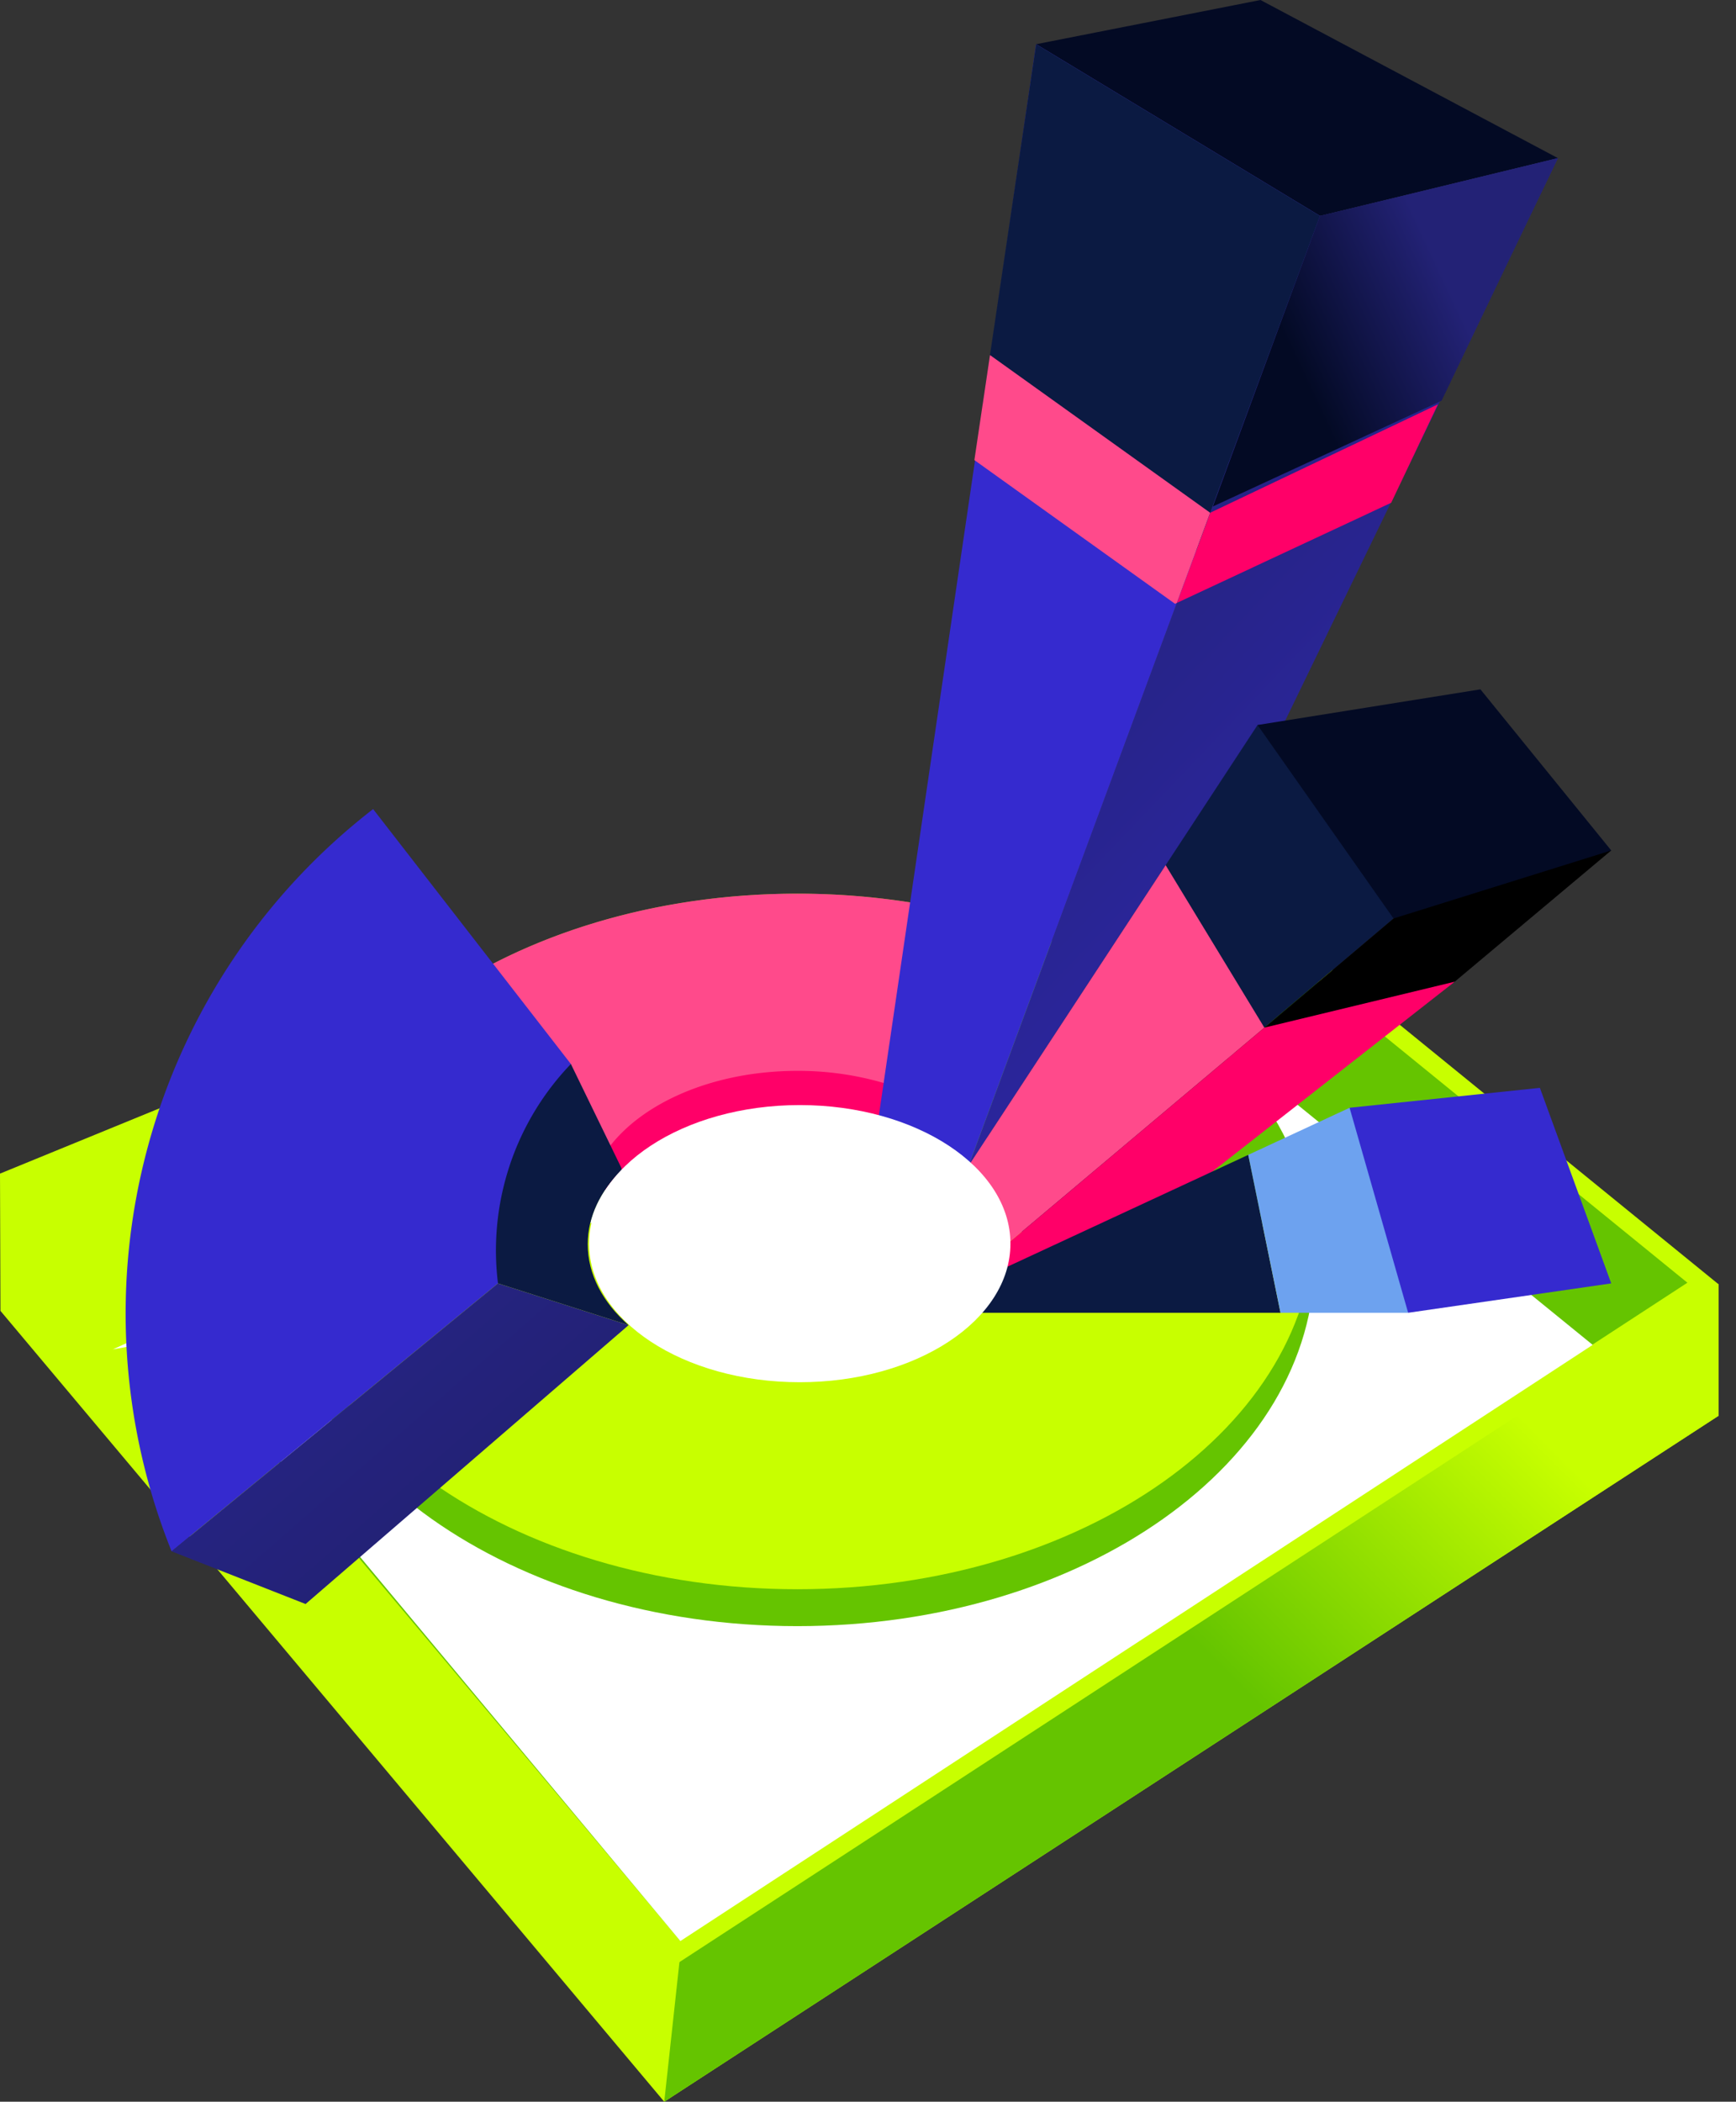 <svg height="569.575" viewBox="0 0 470.625 569.575" width="470.625" xmlns="http://www.w3.org/2000/svg" xmlns:xlink="http://www.w3.org/1999/xlink"><rect x="0" y="0" width="470.625" height="569.575" fill="#333333" stroke="none"/><linearGradient id="a" gradientUnits="userSpaceOnUse" x1="568.553" x2="21.886" y1="59.273" y2="604.607"><stop offset=".44" stop-color="#c8ff00"/><stop offset=".577" stop-color="#65c400"/></linearGradient><linearGradient id="b" gradientUnits="userSpaceOnUse" x1="-102.218" x2="121.782" y1="148.989" y2="404.989"><stop offset="0" stop-color="#352acf"/><stop offset="1" stop-color="#232276"/></linearGradient><linearGradient id="c" x1="484.633" x2="283.3" xlink:href="#b" y1="314.946" y2="122.946"/><linearGradient id="d" gradientUnits="userSpaceOnUse" x1="307.89" x2="453.223" y1="114.637" y2="46.637"><stop offset=".289" stop-color="#030a24"/><stop offset=".577" stop-color="#232276"/></linearGradient><path d="m0 318.052.125 37.196 179.951 214.327 285.845-185.914v-35.598l-319.086-90.106z" fill="#c8ff00"/><path d="m188.777 511.7-4 14.667-4.701 43.208 285.845-185.914v-35.598l-319.086-90.106z" fill="url(#a)"/><path d="m49.744 342.549-11.008 17.685 144.511 172.117 282.674-184.288-116.192-94.541-91.824 45.15-68.716-9.213z" fill="#c8ff00"/><path d="m343.827 255.165 113.623 92.451-273.222 178.128-139.328-165.944 8.37-13.447 137.252-62.8 37.9 12.372 115.406-40.758" fill="#65c400"/><path d="m321.16 274.5 110.617 89.964-247.333 161.569-136.325-163.458-17.519 3.108 137.252-62.8 37.9 12.371z" fill="#fff"/><path d="m216.162 242.183c-77.443 0-140.223 44.436-140.223 99.251s62.78 99.251 140.223 99.251 140.222-44.436 140.222-99.251-62.779-99.251-140.222-99.251zm0 131.992c-31.385 0-56.827-16.558-56.827-36.984s25.442-36.984 56.827-36.984 56.827 16.558 56.827 36.984-25.442 36.984-56.827 36.984z" fill="#65c400"/><path d="m216.162 300.207a82.819 82.819 0 0 1 24.086 3.485l6.669-59.108a196.656 196.656 0 0 0 -30.755-2.4c-35.353 0-67.646 9.264-92.31 24.545l40.174 55.743c8.744-13.101 28.792-22.265 52.136-22.265z" fill="#ff4a8b"/><path d="m75.939 331.434c0 54.815 62.78 99.251 140.223 99.251s140.222-44.436 140.222-99.251" fill="#c8ff00"/><path d="m216.162 290.207c-26.663 0-49.027 11.953-55.156 28.073l3.02 4.191c8.744-13.1 28.792-22.264 52.136-22.264a82.819 82.819 0 0 1 24.086 3.485l1.089-9.659a82.423 82.423 0 0 0 -25.175-3.826z" fill="#ff0068"/><path d="m159.335 337.191c0-7.441 3.389-14.364 9.2-20.165l-.074-.512-13.694-28.169-22.588 5.331-20.457 39.532 23.278 14.592 35.411 11.32c-6.96-6.137-11.076-13.72-11.076-21.929z" fill="#0b1a42"/><path d="m136.582 321.359a72.757 72.757 0 0 1 18.184-33.014l-53.618-69.083a172.851 172.851 0 0 0 -54.63 201.151l88.482-72.613a72.811 72.811 0 0 1 1.582-26.441z" fill="#352acf"/><path d="m170.406 359.12-87.564 75.571-36.324-14.278 88.477-72.613z" fill="url(#b)"/><path d="m280.89 11.98 60.821-11.98 80.635 42.852-64.508 15.666z" fill="#030a24"/><path d="m306.239 282.26 116.107-239.408-64.508 15.666-95.238 257.382.043.03c11.47-8.536 20.73-15.717 43.596-33.67z" fill="url(#c)"/><path d="m319.028 163.397 58.119-27.145 12.667-26.666-61.742 29.371z" fill="#ff0068"/><path d="m262.6 315.9 95.238-257.382-76.948-46.538-42.753 291.12c9.284 2.856 17.85 6.611 24.463 12.8z" fill="#352acf"/><path d="m324.264 149.246 33.574-90.728-76.948-46.538-14.53 97.845z" fill="#0b1a42"/><path d="m328.072 138.957-59.691-42.738-4.227 28.465 54.389 38.942.485-.229z" fill="#ff4a8b"/><path d="m366.862 199.075-25.945-2.598-73.26 111.72 9.425 25.797 100.693-85.083z" fill="#0b1a42"/><path d="m403.072 219.262 33.73 11.213-42.426 35.564-117.294 67.955 100.693-85.083z"/><path d="m316.005 234.467-53.4 81.428c6.531 6.022 10.38 13.365 10.38 21.3l69.779-58.7z" fill="#ff4a8b"/><path d="m342.768 278.491-69.779 58.7a24.823 24.823 0 0 1 -1.371 8.063l31.479-7.718 91.279-71.5z" fill="#ff0068"/><path d="m265.294 355.766h81.843l-8.738-42.8-66.321 30.794a30.1 30.1 0 0 1 -6.784 12.006z" fill="#0b1a42"/><path d="m380.255 305.085-14.385-4.878-27.471 12.756 8.738 42.803h34.606z" fill="#6da2ef"/><path d="m365.87 300.207 51.587-5.399 19.345 52.992-55.059 7.966z" fill="#352acf"/><path d="m340.917 196.477 36.858 52.434 59.027-18.436-35.466-43.664z" fill="#030a24"/><ellipse cx="216.814" cy="337.03" fill="#fff" rx="57.111" ry="37.556"/><path d="m390.814 108.586 31.532-65.734-64.508 15.666-29.024 78.734z" fill="url(#d)"/></svg>